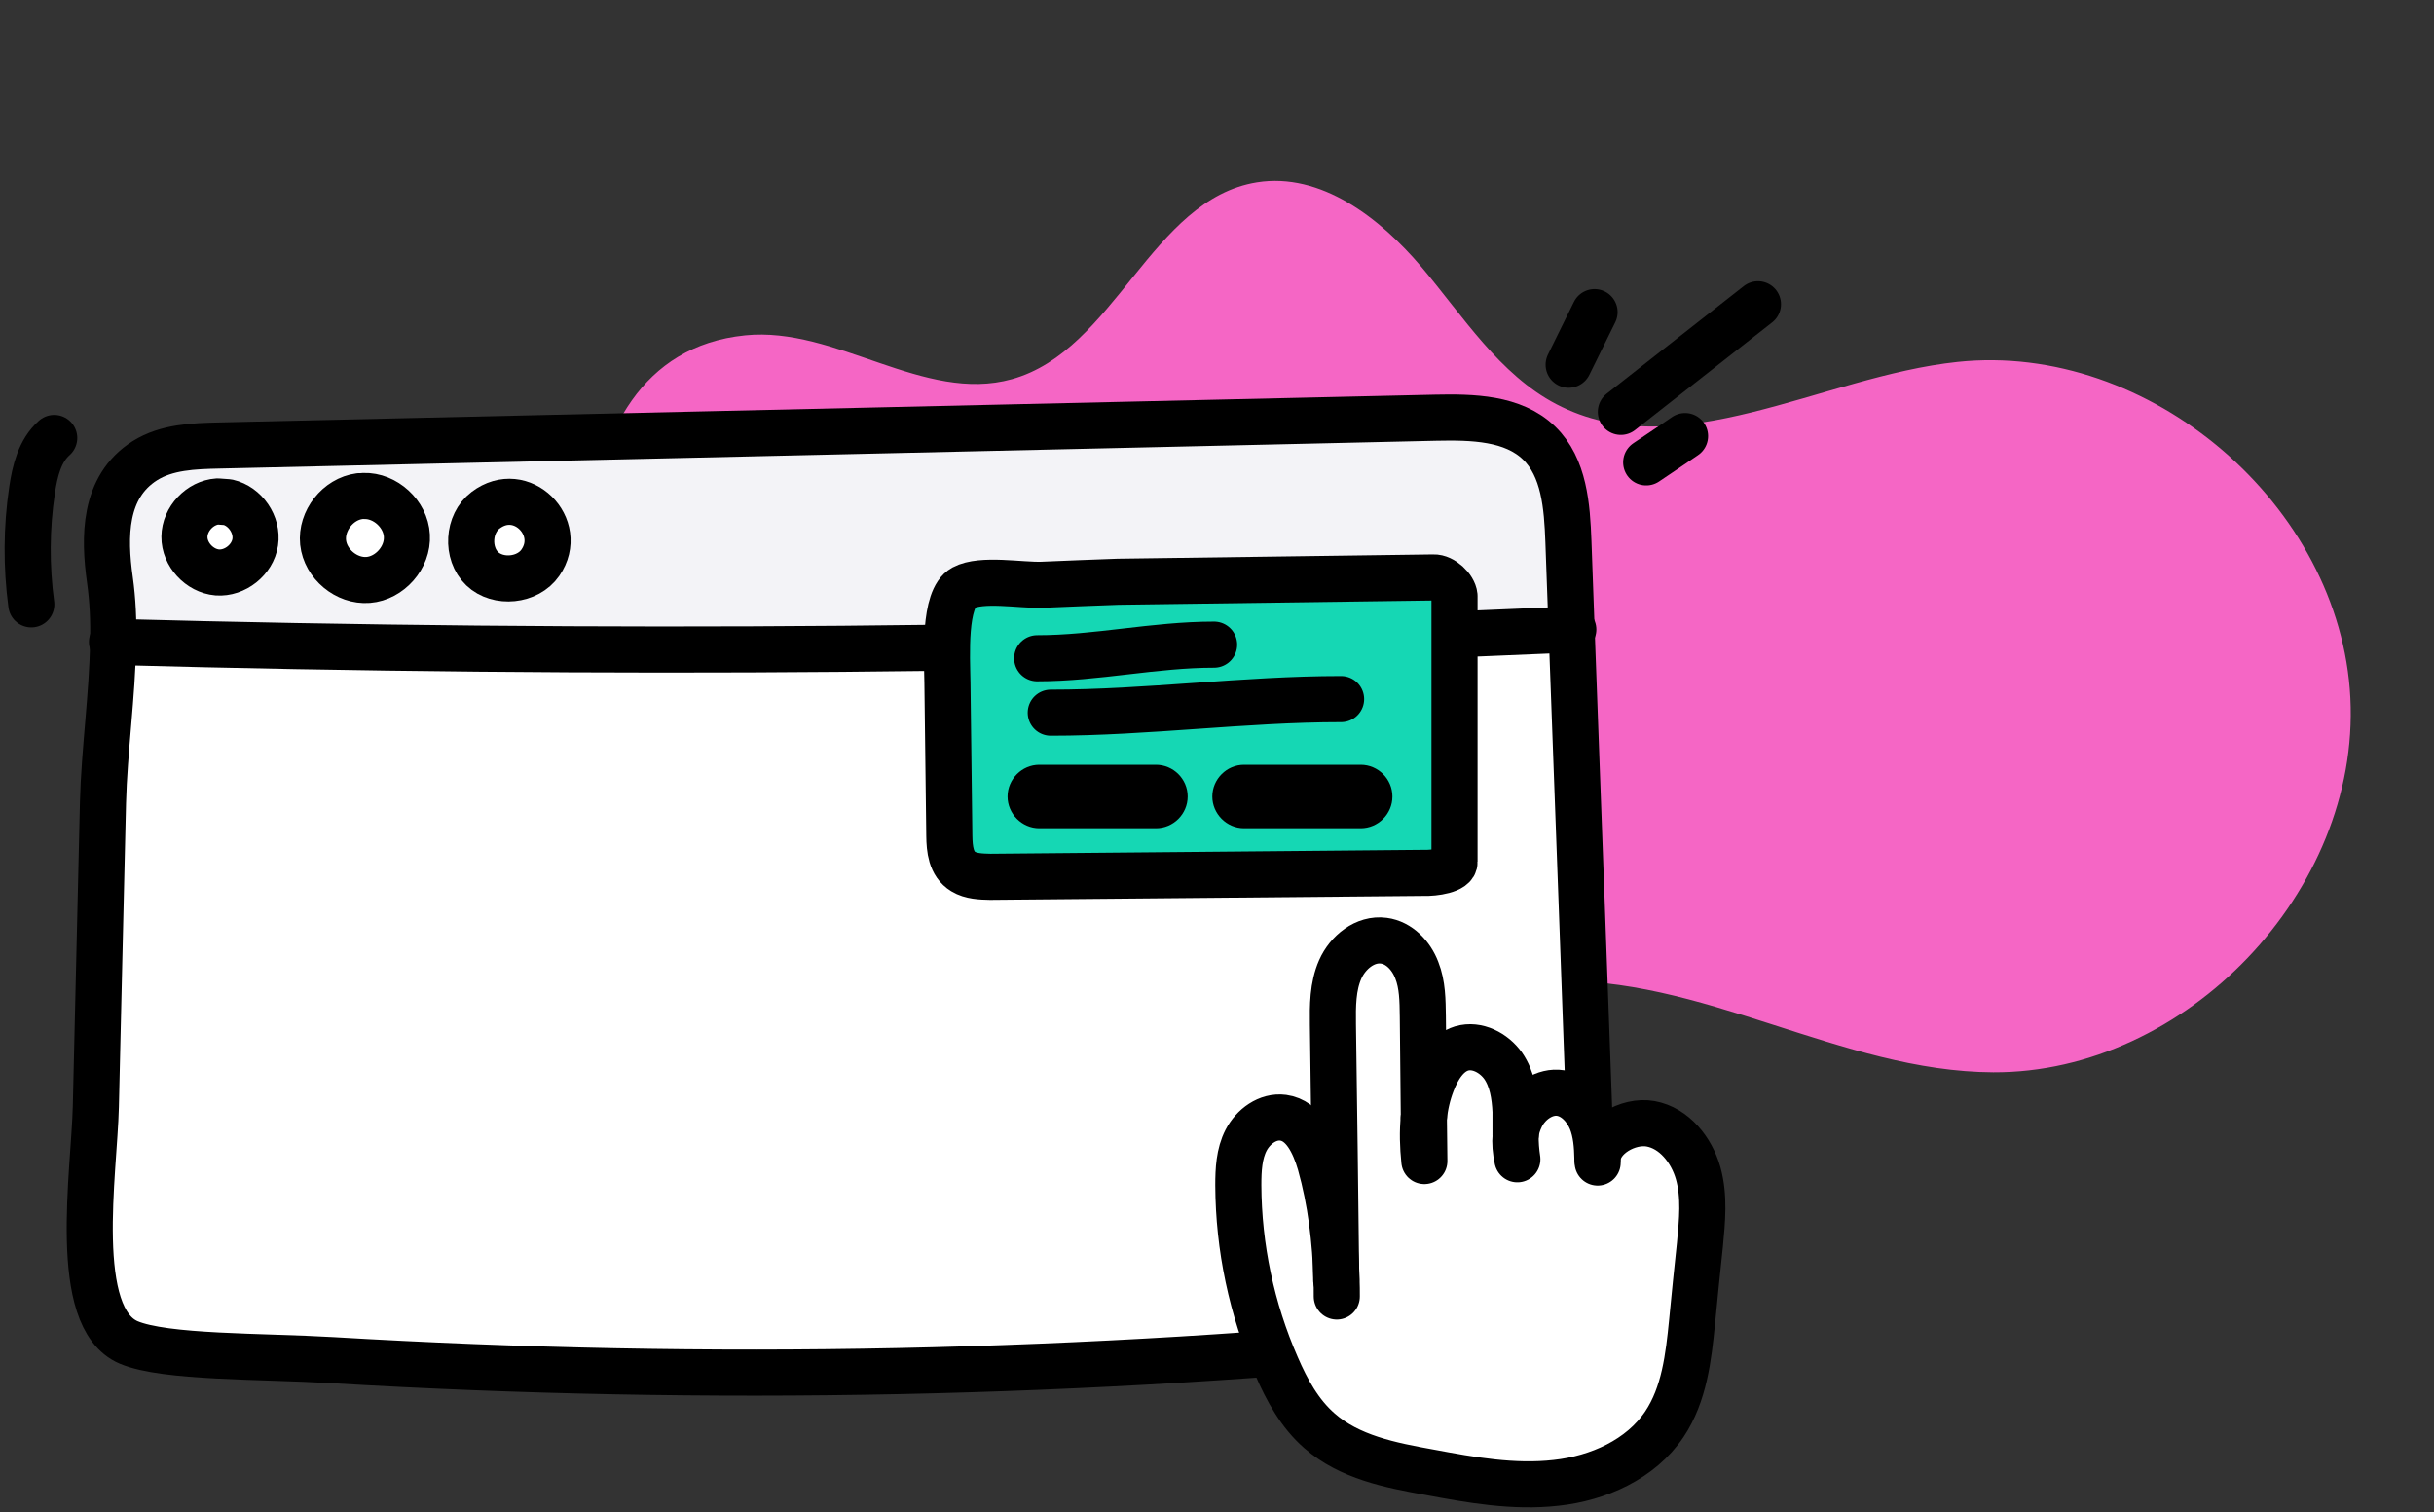 <svg width="264" height="164" viewBox="0 0 264 164" fill="none" xmlns="http://www.w3.org/2000/svg">
<rect x="0" y="0" width="264" height="164" fill="#333333" stroke="none"/>
<g clip-path="url(#clip0_9277_48935)">
<path d="M63.721 57.334C62.92 63.564 63.287 70.097 64.011 75.261C66.696 94.192 79.007 118.056 98.555 124.017C103.68 125.575 109.319 124.157 114.09 125.435C133.104 123.011 148.802 107.287 167.951 106.432C184.432 105.702 199.7 116.238 216.202 116.305C237.121 116.383 255.981 96.614 254.928 75.708C253.875 54.803 233.126 37.046 212.326 39.256C197.493 40.828 182.051 50.751 168.825 43.848C162.611 40.601 158.712 34.323 154.193 28.972C149.666 23.618 143.254 18.668 136.33 19.781C124.87 21.622 120.946 38.011 109.759 41.126C100.214 43.793 90.674 35.368 80.811 36.377C69.545 37.528 65.037 47.032 63.719 57.343L63.721 57.334Z" fill="#F566C5"/>
</g>
<path d="M24.713 54.47C26.608 54.898 27.973 56.914 27.688 58.809C27.402 60.724 25.488 62.231 23.573 62.089C21.638 61.925 19.988 60.133 20.008 58.218C20.028 56.283 21.699 54.511 23.613 54.389L24.713 54.47Z" fill="white"/>
<path d="M39.445 53.797C41.788 53.716 44.008 55.753 44.13 58.095C44.273 60.458 42.276 62.719 39.934 62.903C37.591 63.086 35.29 61.171 35.045 58.829C34.801 56.486 36.654 54.123 38.997 53.818H39.445V53.797Z" fill="white"/>
<path d="M52.664 55.346C56.554 52.392 61.28 57.179 58.612 61.029C57.247 63.005 54.029 63.331 52.297 61.681C50.566 60.01 50.749 56.792 52.664 55.346Z" fill="white"/>
<path d="M172.646 127.965C172.809 132.691 172.768 138.007 169.407 141.328C166.677 144.037 162.542 144.587 158.733 144.974C117.973 149.109 76.887 149.965 35.984 147.52C28.366 147.072 17.916 147.276 13.964 145.605C7.65 142.917 10.237 127.11 10.399 120.021C10.664 109.021 10.909 98.042 11.174 87.062C11.316 81.4 12.192 75.431 12.274 69.626C64.991 71.072 117.769 70.624 170.466 68.281C171.2 88.183 171.933 108.064 172.646 127.965Z" fill="white"/>
<path d="M23.623 54.39C21.708 54.512 20.038 56.285 20.018 58.22C19.997 60.134 21.647 61.927 23.582 62.09C25.497 62.233 27.412 60.725 27.697 58.81C27.982 56.916 26.617 54.899 24.723 54.472L23.623 54.39ZM44.136 58.097C44.013 55.755 41.793 53.718 39.451 53.799H39.002C36.66 54.125 34.806 56.488 35.051 58.831C35.295 61.173 37.597 63.088 39.939 62.905C42.282 62.721 44.278 60.46 44.136 58.097ZM15.72 49.97C18.082 48.483 21.016 48.381 23.806 48.32C67.785 47.322 111.764 46.303 155.742 45.305C159.694 45.224 164.114 45.305 166.946 48.055C169.675 50.703 169.981 54.92 170.124 58.729C170.246 61.907 170.348 65.105 170.47 68.282C117.773 70.625 64.994 71.073 12.277 69.627C12.338 67.345 12.236 65.105 11.931 62.905C11.279 58.281 11.218 52.822 15.72 49.97ZM58.619 61.031C61.287 57.181 56.561 52.394 52.671 55.347C50.756 56.794 50.572 60.012 52.304 61.682C54.035 63.333 57.254 63.007 58.619 61.031Z" fill="#F3F3F7"/>
<path d="M12.27 69.627C12.331 67.345 12.229 65.105 11.923 62.905C11.271 58.281 11.21 52.822 15.712 49.97C18.075 48.483 21.008 48.381 23.799 48.32C67.778 47.322 111.756 46.303 155.735 45.305C159.687 45.224 164.107 45.305 166.938 48.055C169.668 50.703 169.973 54.92 170.116 58.729C170.238 61.907 170.34 65.105 170.462 68.282C171.196 88.184 171.929 108.065 172.642 127.966C172.805 132.692 172.764 138.009 169.403 141.329C166.674 144.038 162.538 144.588 158.729 144.975C117.969 149.11 76.883 149.966 35.98 147.521C28.362 147.073 17.912 147.277 13.96 145.607C7.646 142.918 10.233 127.111 10.396 120.022C10.66 109.022 10.905 98.043 11.17 87.063C11.312 81.401 12.188 75.432 12.27 69.627Z" stroke="black" stroke-width="5" stroke-linecap="round" stroke-linejoin="round"/>
<path d="M12.148 69.624H12.271C64.988 71.07 117.766 70.622 170.463 68.279H170.647" stroke="black" stroke-width="5" stroke-linecap="round" stroke-linejoin="round"/>
<path d="M23.61 54.389C21.695 54.511 20.024 56.283 20.004 58.218C19.984 60.133 21.634 61.925 23.569 62.089C25.484 62.231 27.398 60.724 27.683 58.809C27.969 56.914 26.604 54.898 24.709 54.47L23.61 54.389Z" stroke="black" stroke-width="5" stroke-linecap="round" stroke-linejoin="round"/>
<path d="M39.445 53.797C41.788 53.716 44.008 55.753 44.13 58.095C44.273 60.458 42.276 62.719 39.934 62.903C37.591 63.086 35.29 61.171 35.045 58.829C34.801 56.486 36.654 54.123 38.997 53.818" stroke="black" stroke-width="5" stroke-linecap="round" stroke-linejoin="round"/>
<path d="M52.664 55.346C50.749 56.792 50.566 60.01 52.297 61.681C54.029 63.331 57.247 63.005 58.612 61.029C61.28 57.179 56.554 52.392 52.664 55.346Z" stroke="black" stroke-width="5" stroke-linecap="round" stroke-linejoin="round"/>
<path d="M3.396 65.552C2.846 61.457 2.866 57.261 3.477 53.167C3.783 51.089 4.312 48.889 5.881 47.504" stroke="black" stroke-width="5" stroke-linecap="round" stroke-linejoin="round"/>
<path d="M170.141 39.559C171.078 37.665 172.015 35.77 172.952 33.855" stroke="black" stroke-width="5" stroke-linecap="round" stroke-linejoin="round"/>
<path d="M175.805 44.672C180.755 40.781 185.725 36.891 190.675 33" stroke="black" stroke-width="5" stroke-linecap="round" stroke-linejoin="round"/>
<path d="M178.551 50.151C179.956 49.214 181.362 48.256 182.767 47.299" stroke="black" stroke-width="5" stroke-linecap="round" stroke-linejoin="round"/>
<path d="M157.766 93.474C157.847 94.411 155.525 94.716 154.446 94.676L107.411 95.103C106.393 95.083 105.313 95.042 104.478 94.533C103.134 93.718 102.991 92.068 102.971 90.663C102.91 85.122 102.828 79.602 102.767 74.061C102.726 71.21 102.339 64.936 104.499 63.754C106.474 62.695 110.711 63.51 113.034 63.428C115.783 63.306 118.513 63.204 121.263 63.102L155.484 62.634C156.483 62.593 157.684 63.754 157.766 64.63V93.474Z" fill="#15D7B4"/>
<path d="M102.967 90.661C102.987 92.066 103.13 93.716 104.474 94.531C105.309 95.04 106.389 95.081 107.408 95.102L154.442 94.674C155.521 94.715 157.843 94.409 157.762 93.472V64.628C157.68 63.752 156.479 62.591 155.481 62.632L121.259 63.1C118.509 63.202 115.78 63.304 113.03 63.426C110.707 63.508 106.471 62.693 104.495 63.752C102.335 64.934 102.722 71.208 102.763 74.059C102.824 79.6 102.906 85.12 102.967 90.661Z" stroke="black" stroke-width="5" stroke-linecap="round" stroke-linejoin="round"/>
<path d="M147.584 82.949H134.935C133.04 82.949 131.492 84.518 131.492 86.392C131.492 88.266 133.04 89.834 134.935 89.834H147.584C149.479 89.834 151.027 88.286 151.027 86.392C151.027 84.497 149.479 82.949 147.584 82.949Z" fill="black"/>
<path d="M125.377 82.949H112.728C110.833 82.949 109.285 84.518 109.285 86.392C109.285 88.266 110.833 89.834 112.728 89.834H125.377C127.272 89.834 128.82 88.286 128.82 86.392C128.82 84.497 127.272 82.949 125.377 82.949Z" fill="black"/>
<path d="M112.496 71.398C118.954 71.398 125.193 69.922 131.686 69.922" stroke="black" stroke-width="5" stroke-linecap="round"/>
<path d="M113.969 77.302C124.454 77.302 134.941 75.826 145.46 75.826" stroke="black" stroke-width="5" stroke-linecap="round"/>
<path d="M164.384 123.147C164.302 123.966 164.384 124.813 164.575 125.741C164.439 124.867 164.384 124.021 164.384 123.147ZM144.937 138.824C144.828 129.592 144.719 120.361 144.582 111.129C144.555 109.108 144.555 107.005 145.374 105.147C146.194 103.29 148.078 101.761 150.099 102.034C151.765 102.252 153.076 103.645 153.677 105.229C154.306 106.813 154.306 108.534 154.333 110.228C154.36 113.887 154.415 117.547 154.442 121.207C154.278 122.764 154.333 124.321 154.497 125.932C154.497 124.348 154.497 122.764 154.442 121.207C154.579 119.924 154.852 118.667 155.343 117.411C155.944 115.854 156.928 114.215 158.539 113.724C160.205 113.232 162.035 114.188 163.046 115.608C164.029 117.028 164.302 118.831 164.384 120.552C164.384 121.399 164.384 122.245 164.384 123.119C164.466 122.436 164.657 121.781 165.012 121.071C165.804 119.487 167.552 118.285 169.273 118.558C170.803 118.804 172.004 120.088 172.605 121.535C173.124 122.819 173.233 124.266 173.261 125.687C173.37 123.283 176.566 121.453 178.996 121.89C181.564 122.354 183.448 124.731 184.159 127.243C184.869 129.756 184.596 132.433 184.35 135.028C184.049 137.786 183.776 140.572 183.503 143.358C183.121 147.209 182.656 151.252 180.499 154.474C177.931 158.298 173.315 160.347 168.754 160.838C164.165 161.357 159.55 160.538 155.043 159.691C150.782 158.926 146.33 158.052 143.08 155.185C140.949 153.327 139.557 150.787 138.437 148.192C135.733 142.02 134.312 135.273 134.285 128.555C134.285 126.888 134.367 125.14 135.132 123.666C135.897 122.191 137.481 121.016 139.147 121.235C141.387 121.535 142.534 124.048 143.162 126.206C144.309 130.275 144.828 134.591 144.937 138.824Z" fill="white"/>
<path d="M164.387 123.145C164.387 124.019 164.442 124.865 164.578 125.739C164.387 124.811 164.305 123.964 164.387 123.145Z" stroke="black" stroke-width="5" stroke-linecap="round" stroke-linejoin="round"/>
<path d="M154.435 121.205C154.462 122.762 154.462 124.346 154.49 125.93C154.326 124.319 154.271 122.762 154.435 121.205Z" stroke="black" stroke-width="5" stroke-linecap="round" stroke-linejoin="round"/>
<path d="M173.288 126.093C173.288 126.093 173.288 125.902 173.288 125.793V125.683C173.397 123.28 176.593 121.45 179.024 121.887C181.591 122.351 183.476 124.727 184.186 127.24C184.896 129.753 184.623 132.43 184.377 135.024C184.077 137.783 183.804 140.569 183.53 143.355C183.148 147.206 182.684 151.248 180.526 154.471C177.959 158.295 173.343 160.343 168.781 160.835C164.193 161.354 159.577 160.535 155.07 159.688C150.81 158.923 146.358 158.049 143.107 155.181C140.977 153.324 139.584 150.784 138.464 148.189C135.76 142.016 134.34 135.27 134.312 128.551C134.312 126.885 134.394 125.137 135.159 123.662C135.924 122.187 137.508 121.013 139.174 121.231C141.414 121.532 142.561 124.045 143.189 126.202C144.336 130.272 144.855 134.587 144.965 138.821C144.992 139.422 144.992 140.023 144.992 140.624" stroke="black" stroke-width="5" stroke-linecap="round" stroke-linejoin="round"/>
<path d="M164.383 123.118C164.465 122.435 164.656 121.779 165.011 121.069C165.803 119.485 167.551 118.283 169.272 118.556C170.801 118.802 172.003 120.086 172.604 121.534C173.123 122.817 173.232 124.265 173.26 125.685" stroke="black" stroke-width="5" stroke-linecap="round" stroke-linejoin="round"/>
<path d="M154.438 121.204C154.574 119.92 154.847 118.664 155.339 117.408C155.94 115.851 156.923 114.212 158.534 113.72C160.201 113.229 162.03 114.185 163.041 115.605C164.024 117.025 164.297 118.828 164.379 120.549C164.379 121.395 164.379 122.242 164.379 123.116" stroke="black" stroke-width="5" stroke-linecap="round" stroke-linejoin="round"/>
<path d="M144.929 138.822C144.82 129.59 144.711 120.359 144.574 111.127C144.547 109.106 144.547 107.003 145.366 105.145C146.186 103.288 148.07 101.759 150.091 102.032C151.757 102.25 153.069 103.643 153.669 105.227C154.298 106.811 154.298 108.532 154.325 110.226C154.352 113.886 154.407 117.545 154.434 121.205" stroke="black" stroke-width="5" stroke-linecap="round" stroke-linejoin="round"/>
<defs>
<clipPath id="clip0_9277_48935">
<rect width="191.493" height="113.611" fill="white" transform="translate(233.969 160.301) rotate(-165)"/>
</clipPath>
</defs>
</svg>
